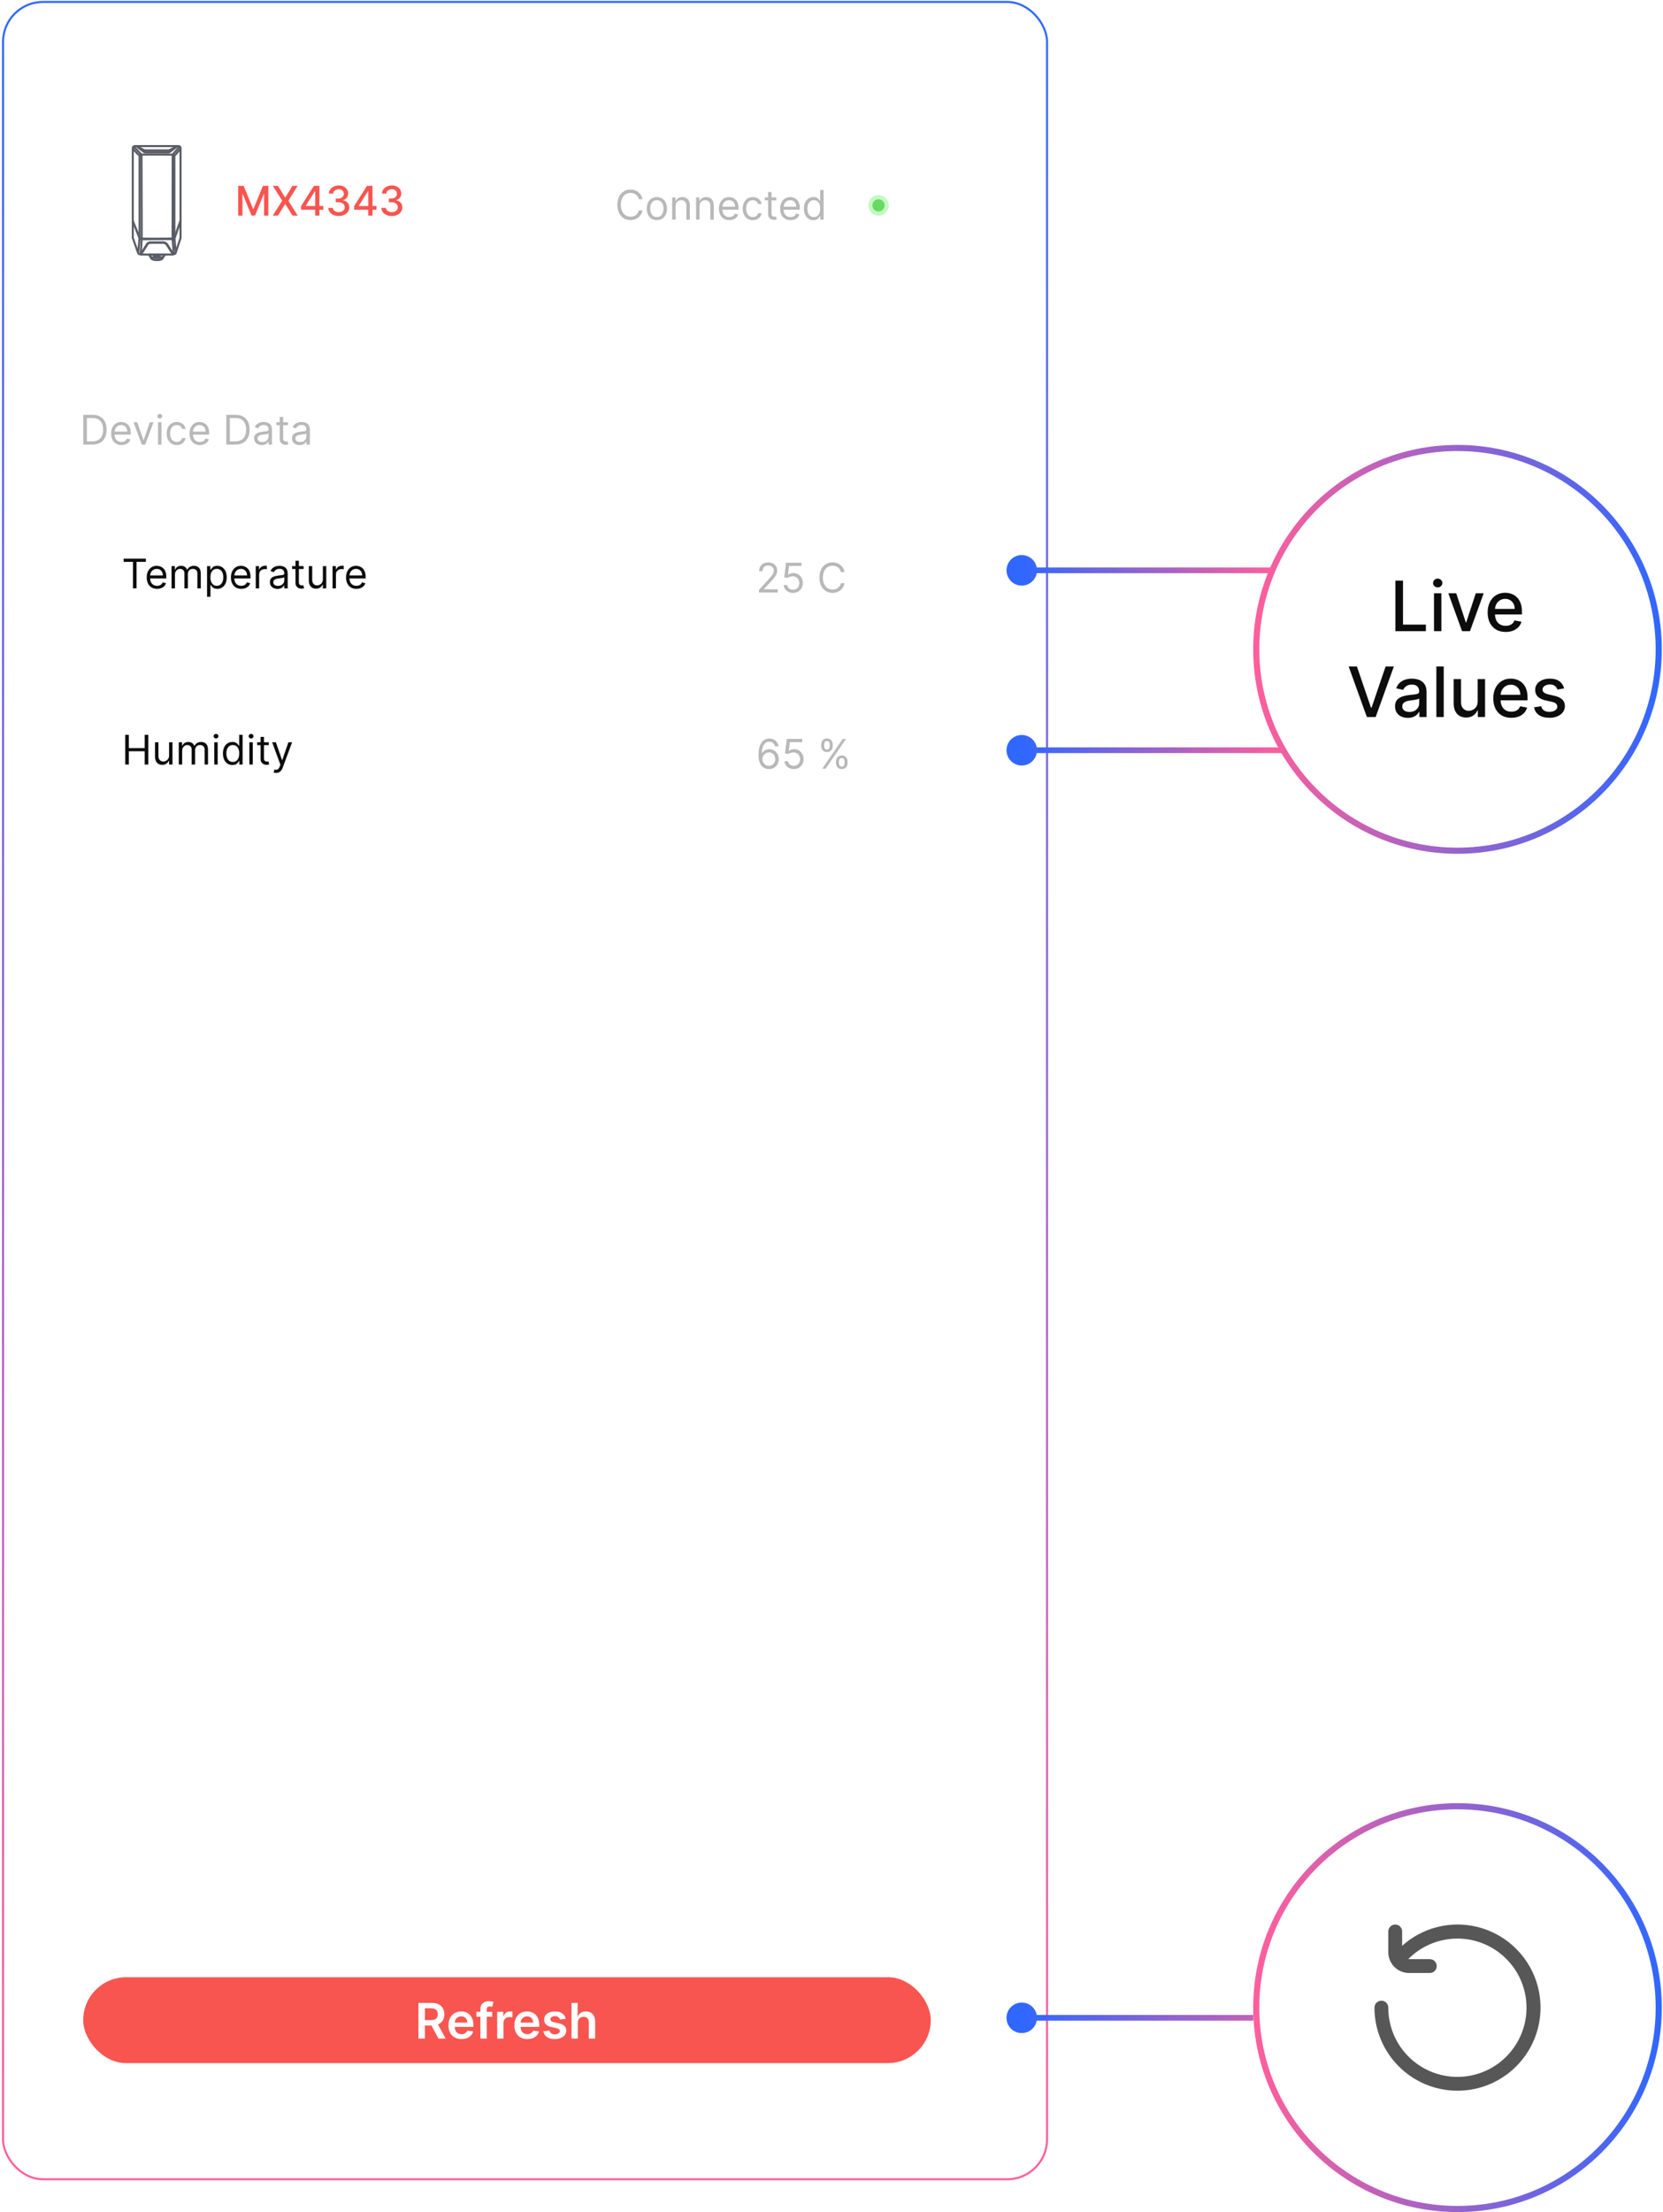 <svg width="407" height="541" viewBox="0 0 407 541" fill="none" xmlns="http://www.w3.org/2000/svg">
<rect x="0.75" y="0.478" width="255.5" height="532.5" rx="9.75" fill="white" stroke="url(#paint0_linear_370_2855)" stroke-width="0.5"/>
<path d="M253.797 493.497C253.797 491.435 252.125 489.764 250.063 489.764C248.002 489.764 246.33 491.435 246.33 493.497C246.33 495.559 248.002 497.23 250.063 497.23C252.125 497.23 253.797 495.559 253.797 493.497ZM306.704 493.497L306.704 492.797L250.063 492.797L250.063 493.497L250.063 494.197L306.704 494.197L306.704 493.497Z" fill="url(#paint1_linear_370_2855)"/>
<path d="M253.797 139.483C253.797 137.422 252.125 135.75 250.063 135.75C248.002 135.75 246.33 137.422 246.33 139.483C246.33 141.545 248.002 143.217 250.063 143.217C252.125 143.217 253.797 141.545 253.797 139.483ZM311.666 139.483V138.783H250.063V139.483V140.183H311.666V139.483Z" fill="url(#paint2_linear_370_2855)"/>
<path d="M253.797 183.486C253.797 181.424 252.125 179.753 250.063 179.753C248.002 179.753 246.33 181.424 246.33 183.486C246.33 185.548 248.002 187.22 250.063 187.22C252.125 187.22 253.797 185.548 253.797 183.486ZM313.896 183.486V182.786H250.063V183.486V184.186H313.896V183.486Z" fill="url(#paint3_linear_370_2855)"/>
<g filter="url(#filter0_d_370_2855)">
<rect x="17.5" y="21.728" width="216" height="52" rx="10" fill="white"/>
</g>
<path fill-rule="evenodd" clip-rule="evenodd" d="M33.01 35.728H43.674C43.954 35.728 44.184 35.958 44.184 36.238V58.202C43.777 59.444 43.371 60.686 42.965 61.927C42.897 62.066 42.75 62.133 42.544 62.148C42.484 62.18 42.424 62.211 42.364 62.243L38.495 62.26C37.149 62.255 35.802 62.25 34.456 62.245C34.405 62.218 34.413 62.197 34.357 62.192C34.016 62.163 33.865 62.059 33.82 61.919L32.5 58.164V53.98V36.238C32.5 35.958 32.73 35.728 33.01 35.728V35.728Z" stroke="#5A5C66" stroke-width="0.5" stroke-miterlimit="22.926"/>
<path fill-rule="evenodd" clip-rule="evenodd" d="M33.315 35.728L35.39 36.776L41.367 36.782L43.443 35.728L41.693 37.053C41.693 37.053 41.422 37.314 41.05 37.289H35.863C35.863 37.289 35.431 37.368 35.04 36.996L33.315 35.728Z" stroke="#5A5C66" stroke-width="0.5" stroke-miterlimit="22.926" stroke-linejoin="round"/>
<path d="M34.631 37.806L42.234 37.808L43.997 35.845" stroke="#5A5C66" stroke-width="0.5" stroke-miterlimit="22.926"/>
<path d="M34.165 38.159C34.165 38.094 32.5 36.41 32.5 36.41" stroke="#5A5C66" stroke-width="0.5" stroke-miterlimit="22.926"/>
<path d="M34.658 37.833L32.678 35.852" stroke="#5A5C66" stroke-width="0.5" stroke-miterlimit="22.926"/>
<path d="M42.681 38.159C42.681 38.094 44.183 36.41 44.183 36.41" stroke="#5A5C66" stroke-width="0.5" stroke-miterlimit="22.926"/>
<path d="M34.162 58.202V38.241C34.162 38.241 34.081 37.806 34.673 37.806" stroke="#5A5C66" stroke-width="0.5" stroke-miterlimit="22.926"/>
<path d="M42.677 58.202V38.241C42.677 38.241 42.758 37.806 42.166 37.806" stroke="#5A5C66" stroke-width="0.5" stroke-miterlimit="22.926"/>
<path d="M32.5 54.037L34.162 58.117C34.162 58.117 34.173 58.308 34.776 58.359C35.379 58.411 42.133 58.359 42.133 58.359C42.133 58.359 42.614 58.365 42.726 58.066L44.157 54.018V54.17L42.767 58.108C42.767 58.108 42.726 58.435 42.299 58.459C41.873 58.484 34.937 58.485 34.937 58.485C34.937 58.485 34.161 58.561 34.085 58.108L32.5 54.077" stroke="#5A5C66" stroke-width="0.5" stroke-miterlimit="22.926"/>
<path d="M34.39 62.199L35.963 59.733C36.008 59.647 36.096 59.556 36.171 59.497C36.372 59.337 36.621 59.269 36.877 59.265H39.864C39.973 59.257 40.111 59.276 40.215 59.302C40.473 59.366 40.696 59.505 40.863 59.713L40.867 59.718L42.461 62.193M40.036 62.737H40.011M36.793 62.735H36.756" stroke="#5A5C66" stroke-width="0.5" stroke-miterlimit="22.926"/>
<path d="M34.497 62.245L36.062 59.791C36.062 59.791 36.269 59.388 36.878 59.38H39.869C39.869 59.38 40.412 59.334 40.774 59.785L42.357 62.243M40.122 62.622H40.117M36.678 62.619H36.664" stroke="#5A5C66" stroke-width="0.5" stroke-miterlimit="22.926"/>
<path d="M34.162 58.202L33.806 61.88" stroke="#5A5C66" stroke-width="0.5" stroke-miterlimit="22.926"/>
<path d="M34.69 58.49L34.41 62.212" stroke="#5A5C66" stroke-width="0.5" stroke-miterlimit="22.926"/>
<path d="M42.677 58.154L43.009 61.794" stroke="#5A5C66" stroke-width="0.5" stroke-miterlimit="22.926"/>
<path d="M42.241 58.462L42.532 62.155" stroke="#5A5C66" stroke-width="0.5" stroke-miterlimit="22.926"/>
<path d="M34.631 37.806L34.686 58.486" stroke="#5A5C66" stroke-width="0.5" stroke-miterlimit="22.926"/>
<path d="M42.257 37.83L42.241 58.462" stroke="#5A5C66" stroke-width="0.5" stroke-miterlimit="22.926"/>
<path fill-rule="evenodd" clip-rule="evenodd" d="M36.895 62.252H36.592V62.459C36.639 62.6 36.725 62.725 36.873 62.828C36.944 63.272 37.243 63.586 38.393 63.606C39.528 63.625 39.834 63.295 39.91 62.85C40.131 62.694 40.213 62.485 40.24 62.252H39.892H36.895Z" stroke="#5A5C66" stroke-width="0.5" stroke-miterlimit="22.926"/>
<path d="M37.692 62.257C37.692 62.294 37.692 63.057 37.692 63.057" stroke="#5A5C66" stroke-width="0.5" stroke-miterlimit="22.926"/>
<path d="M37.872 62.253V63.076" stroke="#5A5C66" stroke-width="0.5" stroke-miterlimit="22.926"/>
<path d="M38.081 62.253V63.076" stroke="#5A5C66" stroke-width="0.5" stroke-miterlimit="22.926"/>
<path d="M38.29 62.253V63.076" stroke="#5A5C66" stroke-width="0.5" stroke-miterlimit="22.926"/>
<path d="M38.5 62.253V63.076" stroke="#5A5C66" stroke-width="0.5" stroke-miterlimit="22.926"/>
<path d="M38.709 62.253V63.076" stroke="#5A5C66" stroke-width="0.5" stroke-miterlimit="22.926"/>
<path d="M38.918 62.253V63.076" stroke="#5A5C66" stroke-width="0.5" stroke-miterlimit="22.926"/>
<path d="M39.127 62.253V63.076" stroke="#5A5C66" stroke-width="0.5" stroke-miterlimit="22.926"/>
<path d="M40.258 62.252C40.187 62.732 39.847 63.097 38.393 63.076C36.941 63.055 36.6 62.721 36.528 62.253" stroke="#5A5C66" stroke-width="0.5" stroke-miterlimit="22.926"/>
<path d="M157.233 48.728H156.352C156.3 48.475 156.209 48.252 156.079 48.06C155.951 47.869 155.795 47.708 155.61 47.578C155.428 47.445 155.225 47.346 155.003 47.279C154.78 47.213 154.548 47.18 154.307 47.18C153.866 47.18 153.468 47.291 153.11 47.514C152.755 47.736 152.472 48.064 152.261 48.497C152.053 48.93 151.949 49.462 151.949 50.092C151.949 50.721 152.053 51.253 152.261 51.686C152.472 52.119 152.755 52.447 153.11 52.67C153.468 52.892 153.866 53.004 154.307 53.004C154.548 53.004 154.78 52.971 155.003 52.904C155.225 52.838 155.428 52.74 155.61 52.609C155.795 52.477 155.951 52.315 156.079 52.123C156.209 51.929 156.3 51.706 156.352 51.455H157.233C157.167 51.827 157.046 52.16 156.871 52.453C156.696 52.747 156.478 52.996 156.217 53.203C155.957 53.406 155.665 53.561 155.34 53.668C155.018 53.774 154.674 53.828 154.307 53.828C153.687 53.828 153.135 53.676 152.652 53.373C152.169 53.07 151.789 52.639 151.512 52.08C151.235 51.522 151.097 50.859 151.097 50.092C151.097 49.325 151.235 48.662 151.512 48.103C151.789 47.544 152.169 47.113 152.652 46.81C153.135 46.507 153.687 46.356 154.307 46.356C154.674 46.356 155.018 46.409 155.34 46.516C155.665 46.622 155.957 46.779 156.217 46.984C156.478 47.188 156.696 47.437 156.871 47.73C157.046 48.021 157.167 48.354 157.233 48.728ZM160.758 53.842C160.266 53.842 159.834 53.724 159.462 53.49C159.093 53.256 158.804 52.928 158.596 52.506C158.39 52.085 158.287 51.593 158.287 51.029C158.287 50.461 158.39 49.965 158.596 49.541C158.804 49.117 159.093 48.788 159.462 48.554C159.834 48.32 160.266 48.203 160.758 48.203C161.251 48.203 161.682 48.32 162.051 48.554C162.423 48.788 162.711 49.117 162.917 49.541C163.126 49.965 163.23 50.461 163.23 51.029C163.23 51.593 163.126 52.085 162.917 52.506C162.711 52.928 162.423 53.256 162.051 53.49C161.682 53.724 161.251 53.842 160.758 53.842ZM160.758 53.089C161.132 53.089 161.44 52.993 161.682 52.801C161.923 52.609 162.102 52.357 162.218 52.045C162.334 51.732 162.392 51.394 162.392 51.029C162.392 50.665 162.334 50.325 162.218 50.01C162.102 49.695 161.923 49.441 161.682 49.246C161.44 49.052 161.132 48.955 160.758 48.955C160.384 48.955 160.077 49.052 159.835 49.246C159.594 49.441 159.415 49.695 159.299 50.01C159.183 50.325 159.125 50.665 159.125 51.029C159.125 51.394 159.183 51.732 159.299 52.045C159.415 52.357 159.594 52.609 159.835 52.801C160.077 52.993 160.384 53.089 160.758 53.089ZM165.347 50.447V53.728H164.509V48.273H165.319V49.126H165.39C165.518 48.849 165.712 48.626 165.972 48.458C166.233 48.288 166.569 48.203 166.981 48.203C167.35 48.203 167.673 48.278 167.95 48.43C168.227 48.579 168.443 48.806 168.597 49.111C168.75 49.415 168.827 49.798 168.827 50.262V53.728H167.989V50.319C167.989 49.89 167.878 49.557 167.656 49.318C167.433 49.076 167.128 48.955 166.739 48.955C166.472 48.955 166.233 49.013 166.022 49.129C165.814 49.245 165.649 49.415 165.528 49.637C165.408 49.86 165.347 50.13 165.347 50.447ZM171.197 50.447V53.728H170.359V48.273H171.169V49.126H171.24C171.367 48.849 171.561 48.626 171.822 48.458C172.082 48.288 172.419 48.203 172.83 48.203C173.2 48.203 173.523 48.278 173.8 48.43C174.077 48.579 174.292 48.806 174.446 49.111C174.6 49.415 174.677 49.798 174.677 50.262V53.728H173.839V50.319C173.839 49.89 173.728 49.557 173.505 49.318C173.283 49.076 172.977 48.955 172.589 48.955C172.321 48.955 172.082 49.013 171.872 49.129C171.663 49.245 171.499 49.415 171.378 49.637C171.257 49.86 171.197 50.13 171.197 50.447ZM178.495 53.842C177.97 53.842 177.516 53.726 177.135 53.494C176.757 53.259 176.464 52.933 176.258 52.514C176.055 52.092 175.953 51.602 175.953 51.043C175.953 50.485 176.055 49.992 176.258 49.566C176.464 49.138 176.751 48.804 177.118 48.565C177.487 48.323 177.918 48.203 178.41 48.203C178.694 48.203 178.975 48.25 179.252 48.344C179.529 48.439 179.781 48.593 180.008 48.806C180.235 49.017 180.417 49.296 180.551 49.644C180.686 49.992 180.754 50.421 180.754 50.93V51.285H176.549V50.56H179.902C179.902 50.253 179.84 49.978 179.717 49.736C179.596 49.495 179.423 49.304 179.199 49.165C178.976 49.025 178.713 48.955 178.41 48.955C178.076 48.955 177.788 49.038 177.544 49.204C177.302 49.367 177.116 49.58 176.986 49.843C176.856 50.106 176.791 50.388 176.791 50.688V51.171C176.791 51.583 176.862 51.932 177.004 52.219C177.148 52.503 177.348 52.719 177.604 52.869C177.86 53.015 178.157 53.089 178.495 53.089C178.716 53.089 178.914 53.058 179.092 52.996C179.272 52.933 179.427 52.838 179.557 52.712C179.687 52.585 179.788 52.426 179.859 52.237L180.669 52.464C180.583 52.738 180.44 52.98 180.239 53.188C180.038 53.394 179.789 53.555 179.493 53.671C179.197 53.785 178.865 53.842 178.495 53.842ZM184.245 53.842C183.733 53.842 183.293 53.721 182.924 53.479C182.554 53.238 182.27 52.905 182.071 52.482C181.873 52.058 181.773 51.574 181.773 51.029C181.773 50.475 181.875 49.986 182.078 49.562C182.284 49.136 182.571 48.804 182.938 48.565C183.307 48.323 183.738 48.203 184.23 48.203C184.614 48.203 184.96 48.273 185.267 48.416C185.575 48.558 185.827 48.756 186.024 49.012C186.22 49.268 186.342 49.566 186.39 49.907H185.551C185.488 49.658 185.346 49.438 185.125 49.246C184.908 49.052 184.614 48.955 184.245 48.955C183.918 48.955 183.632 49.041 183.385 49.211C183.141 49.379 182.951 49.617 182.814 49.925C182.679 50.23 182.611 50.589 182.611 51.001C182.611 51.422 182.677 51.789 182.81 52.102C182.945 52.414 183.134 52.657 183.378 52.83C183.624 53.002 183.913 53.089 184.245 53.089C184.462 53.089 184.66 53.051 184.838 52.975C185.015 52.899 185.166 52.791 185.289 52.648C185.412 52.506 185.499 52.336 185.551 52.137H186.39C186.342 52.459 186.225 52.749 186.038 53.007C185.853 53.263 185.608 53.466 185.303 53.618C185 53.767 184.647 53.842 184.245 53.842ZM189.987 48.273V48.984H187.16V48.273H189.987ZM187.984 46.967H188.822V52.166C188.822 52.402 188.856 52.58 188.925 52.698C188.996 52.814 189.086 52.892 189.195 52.933C189.306 52.971 189.423 52.989 189.547 52.989C189.639 52.989 189.715 52.985 189.774 52.975C189.833 52.963 189.88 52.954 189.916 52.947L190.086 53.7C190.029 53.721 189.95 53.742 189.848 53.764C189.747 53.787 189.618 53.799 189.461 53.799C189.225 53.799 188.993 53.748 188.765 53.646C188.54 53.545 188.353 53.389 188.204 53.181C188.057 52.973 187.984 52.71 187.984 52.393V46.967ZM193.476 53.842C192.95 53.842 192.497 53.726 192.116 53.494C191.737 53.259 191.445 52.933 191.239 52.514C191.035 52.092 190.933 51.602 190.933 51.043C190.933 50.485 191.035 49.992 191.239 49.566C191.445 49.138 191.731 48.804 192.098 48.565C192.467 48.323 192.898 48.203 193.391 48.203C193.675 48.203 193.955 48.25 194.232 48.344C194.509 48.439 194.761 48.593 194.989 48.806C195.216 49.017 195.397 49.296 195.532 49.644C195.667 49.992 195.734 50.421 195.734 50.93V51.285H191.53V50.56H194.882C194.882 50.253 194.821 49.978 194.697 49.736C194.577 49.495 194.404 49.304 194.179 49.165C193.956 49.025 193.694 48.955 193.391 48.955C193.057 48.955 192.768 49.038 192.524 49.204C192.283 49.367 192.097 49.58 191.967 49.843C191.836 50.106 191.771 50.388 191.771 50.688V51.171C191.771 51.583 191.842 51.932 191.984 52.219C192.129 52.503 192.329 52.719 192.585 52.869C192.84 53.015 193.137 53.089 193.476 53.089C193.696 53.089 193.895 53.058 194.072 52.996C194.252 52.933 194.407 52.838 194.538 52.712C194.668 52.585 194.768 52.426 194.839 52.237L195.649 52.464C195.564 52.738 195.421 52.98 195.219 53.188C195.018 53.394 194.77 53.555 194.474 53.671C194.178 53.785 193.845 53.842 193.476 53.842ZM199.069 53.842C198.614 53.842 198.213 53.727 197.865 53.497C197.517 53.265 197.245 52.938 197.048 52.517C196.852 52.093 196.754 51.593 196.754 51.015C196.754 50.442 196.852 49.945 197.048 49.523C197.245 49.102 197.518 48.777 197.869 48.547C198.219 48.317 198.624 48.203 199.083 48.203C199.438 48.203 199.719 48.262 199.925 48.38C200.133 48.496 200.292 48.629 200.401 48.778C200.512 48.925 200.598 49.045 200.66 49.14H200.731V46.455H201.569V53.728H200.759V52.89H200.66C200.598 52.989 200.511 53.115 200.397 53.266C200.283 53.416 200.121 53.549 199.911 53.668C199.7 53.784 199.419 53.842 199.069 53.842ZM199.183 53.089C199.519 53.089 199.803 53.001 200.035 52.826C200.267 52.648 200.443 52.404 200.564 52.091C200.685 51.776 200.745 51.413 200.745 51.001C200.745 50.594 200.686 50.237 200.567 49.932C200.449 49.624 200.274 49.385 200.042 49.215C199.81 49.042 199.523 48.955 199.183 48.955C198.827 48.955 198.531 49.046 198.295 49.229C198.06 49.409 197.884 49.654 197.766 49.964C197.65 50.272 197.592 50.617 197.592 51.001C197.592 51.389 197.651 51.742 197.769 52.059C197.89 52.374 198.067 52.625 198.302 52.812C198.539 52.996 198.832 53.089 199.183 53.089Z" fill="#B8B8B8"/>
<path d="M58.299 45.455H59.631L61.946 51.109H62.031L64.347 45.455H65.678V52.728H64.634V47.465H64.567L62.422 52.717H61.555L59.41 47.462H59.343V52.728H58.299V45.455ZM68.037 45.455L69.777 48.3H69.834L71.574 45.455H72.845L70.58 49.092L72.86 52.728H71.581L69.834 49.923H69.777L68.03 52.728H66.752L69.07 49.092L66.766 45.455H68.037ZM73.682 51.308V50.42L76.824 45.455H77.524V46.762H77.08L74.832 50.32V50.377H79.14V51.308H73.682ZM77.13 52.728V51.038L77.137 50.633V45.455H78.177V52.728H77.13ZM82.909 52.828C82.422 52.828 81.986 52.743 81.603 52.575C81.221 52.407 80.919 52.174 80.697 51.876C80.477 51.575 80.358 51.227 80.342 50.832H81.457C81.471 51.047 81.543 51.234 81.674 51.393C81.806 51.549 81.979 51.67 82.192 51.755C82.405 51.84 82.642 51.883 82.902 51.883C83.189 51.883 83.442 51.833 83.662 51.734C83.885 51.634 84.059 51.496 84.184 51.318C84.31 51.138 84.372 50.931 84.372 50.697C84.372 50.453 84.31 50.239 84.184 50.054C84.061 49.867 83.88 49.72 83.641 49.614C83.404 49.507 83.118 49.454 82.781 49.454H82.167V48.559H82.781C83.051 48.559 83.288 48.511 83.492 48.413C83.698 48.316 83.859 48.181 83.975 48.009C84.091 47.833 84.149 47.629 84.149 47.394C84.149 47.169 84.098 46.974 83.996 46.808C83.897 46.64 83.754 46.509 83.57 46.414C83.388 46.319 83.172 46.272 82.924 46.272C82.687 46.272 82.465 46.316 82.259 46.404C82.056 46.489 81.89 46.612 81.762 46.773C81.634 46.931 81.566 47.122 81.556 47.344H80.495C80.506 46.952 80.622 46.606 80.843 46.308C81.065 46.009 81.359 45.776 81.723 45.608C82.088 45.44 82.493 45.356 82.938 45.356C83.404 45.356 83.806 45.447 84.145 45.629C84.486 45.809 84.749 46.05 84.933 46.35C85.12 46.651 85.213 46.98 85.21 47.337C85.213 47.745 85.099 48.09 84.87 48.374C84.642 48.658 84.339 48.849 83.96 48.946V49.003C84.443 49.076 84.817 49.268 85.083 49.578C85.35 49.888 85.483 50.273 85.48 50.732C85.483 51.132 85.371 51.491 85.147 51.808C84.924 52.126 84.62 52.375 84.234 52.558C83.848 52.737 83.406 52.828 82.909 52.828ZM86.67 51.308V50.42L89.813 45.455H90.512V46.762H90.068L87.82 50.32V50.377H92.128V51.308H86.67ZM90.118 52.728V51.038L90.125 50.633V45.455H91.166V52.728H90.118ZM95.897 52.828C95.41 52.828 94.974 52.743 94.591 52.575C94.21 52.407 93.908 52.174 93.685 51.876C93.465 51.575 93.347 51.227 93.33 50.832H94.445C94.459 51.047 94.531 51.234 94.662 51.393C94.794 51.549 94.967 51.67 95.18 51.755C95.393 51.84 95.63 51.883 95.89 51.883C96.177 51.883 96.43 51.833 96.65 51.734C96.873 51.634 97.047 51.496 97.172 51.318C97.298 51.138 97.361 50.931 97.361 50.697C97.361 50.453 97.298 50.239 97.172 50.054C97.049 49.867 96.868 49.72 96.629 49.614C96.392 49.507 96.106 49.454 95.77 49.454H95.155V48.559H95.77C96.04 48.559 96.276 48.511 96.48 48.413C96.686 48.316 96.847 48.181 96.963 48.009C97.079 47.833 97.137 47.629 97.137 47.394C97.137 47.169 97.086 46.974 96.984 46.808C96.885 46.64 96.743 46.509 96.558 46.414C96.376 46.319 96.16 46.272 95.912 46.272C95.675 46.272 95.454 46.316 95.248 46.404C95.044 46.489 94.878 46.612 94.751 46.773C94.623 46.931 94.554 47.122 94.545 47.344H93.483C93.495 46.952 93.611 46.606 93.831 46.308C94.053 46.009 94.347 45.776 94.712 45.608C95.076 45.44 95.481 45.356 95.926 45.356C96.392 45.356 96.795 45.447 97.133 45.629C97.474 45.809 97.737 46.05 97.922 46.35C98.109 46.651 98.201 46.98 98.199 47.337C98.201 47.745 98.087 48.09 97.858 48.374C97.63 48.658 97.328 48.849 96.949 48.946V49.003C97.432 49.076 97.806 49.268 98.071 49.578C98.338 49.888 98.471 50.273 98.469 50.732C98.471 51.132 98.36 51.491 98.135 51.808C97.912 52.126 97.608 52.375 97.222 52.558C96.836 52.737 96.395 52.828 95.897 52.828Z" fill="#F85550"/>
<circle cx="215" cy="50.228" r="1.5" fill="#72CF70"/>
<path d="M217.5 50.228C217.5 51.609 216.381 52.728 215 52.728C213.619 52.728 212.5 51.609 212.5 50.228C212.5 48.847 213.619 47.728 215 47.728C216.381 47.728 217.5 48.847 217.5 50.228Z" fill="#53EE50" fill-opacity="0.35"/>
<path d="M22.625 108.728H20.381V101.455H22.724C23.43 101.455 24.034 101.601 24.535 101.892C25.037 102.181 25.422 102.596 25.69 103.139C25.957 103.678 26.091 104.325 26.091 105.077C26.091 105.835 25.956 106.487 25.686 107.034C25.416 107.579 25.023 107.998 24.507 108.291C23.991 108.582 23.364 108.728 22.625 108.728ZM21.261 107.947H22.568C23.169 107.947 23.668 107.831 24.063 107.599C24.459 107.367 24.753 107.037 24.947 106.608C25.142 106.179 25.239 105.669 25.239 105.077C25.239 104.49 25.143 103.985 24.951 103.561C24.759 103.135 24.473 102.808 24.092 102.581C23.71 102.351 23.236 102.237 22.668 102.237H21.261V107.947ZM29.741 108.842C29.216 108.842 28.762 108.726 28.381 108.494C28.003 108.259 27.71 107.933 27.504 107.514C27.301 107.092 27.199 106.602 27.199 106.043C27.199 105.485 27.301 104.992 27.504 104.566C27.71 104.138 27.997 103.804 28.364 103.565C28.733 103.323 29.164 103.202 29.656 103.202C29.94 103.202 30.221 103.25 30.498 103.345C30.775 103.439 31.027 103.593 31.254 103.806C31.482 104.017 31.663 104.296 31.798 104.644C31.933 104.992 32 105.421 32 105.93V106.285H27.796V105.56H31.148C31.148 105.253 31.086 104.978 30.963 104.737C30.842 104.495 30.669 104.304 30.445 104.165C30.222 104.025 29.959 103.955 29.656 103.955C29.322 103.955 29.034 104.038 28.79 104.204C28.548 104.367 28.363 104.58 28.232 104.843C28.102 105.106 28.037 105.388 28.037 105.688V106.171C28.037 106.583 28.108 106.932 28.25 107.219C28.394 107.503 28.595 107.72 28.85 107.869C29.106 108.015 29.403 108.089 29.741 108.089C29.962 108.089 30.16 108.058 30.338 107.996C30.518 107.933 30.673 107.838 30.803 107.712C30.933 107.585 31.034 107.426 31.105 107.237L31.915 107.464C31.829 107.738 31.686 107.98 31.485 108.188C31.284 108.394 31.035 108.555 30.739 108.671C30.443 108.785 30.111 108.842 29.741 108.842ZM37.569 103.273L35.552 108.728H34.7L32.683 103.273H33.592L35.097 107.62H35.154L36.66 103.273H37.569ZM38.675 108.728V103.273H39.513V108.728H38.675ZM39.101 102.364C38.938 102.364 38.797 102.309 38.679 102.197C38.563 102.086 38.505 101.952 38.505 101.796C38.505 101.64 38.563 101.506 38.679 101.395C38.797 101.284 38.938 101.228 39.101 101.228C39.265 101.228 39.404 101.284 39.52 101.395C39.639 101.506 39.698 101.64 39.698 101.796C39.698 101.952 39.639 102.086 39.52 102.197C39.404 102.309 39.265 102.364 39.101 102.364ZM43.264 108.842C42.753 108.842 42.312 108.721 41.943 108.479C41.574 108.238 41.29 107.905 41.091 107.482C40.892 107.058 40.793 106.574 40.793 106.029C40.793 105.475 40.894 104.986 41.098 104.563C41.304 104.136 41.59 103.804 41.957 103.565C42.327 103.323 42.758 103.202 43.25 103.202C43.633 103.202 43.979 103.273 44.287 103.416C44.595 103.558 44.847 103.756 45.043 104.012C45.24 104.268 45.362 104.566 45.409 104.907H44.571C44.507 104.658 44.365 104.438 44.145 104.246C43.927 104.052 43.633 103.955 43.264 103.955C42.938 103.955 42.651 104.041 42.405 104.211C42.161 104.379 41.97 104.617 41.833 104.925C41.698 105.23 41.631 105.589 41.631 106.001C41.631 106.422 41.697 106.789 41.83 107.102C41.965 107.414 42.154 107.657 42.398 107.83C42.644 108.002 42.933 108.089 43.264 108.089C43.482 108.089 43.68 108.051 43.857 107.975C44.035 107.899 44.185 107.791 44.308 107.648C44.431 107.506 44.519 107.336 44.571 107.137H45.409C45.362 107.459 45.245 107.749 45.057 108.007C44.873 108.263 44.628 108.466 44.322 108.618C44.019 108.767 43.667 108.842 43.264 108.842ZM48.921 108.842C48.396 108.842 47.942 108.726 47.561 108.494C47.182 108.259 46.89 107.933 46.684 107.514C46.48 107.092 46.379 106.602 46.379 106.043C46.379 105.485 46.48 104.992 46.684 104.566C46.89 104.138 47.176 103.804 47.543 103.565C47.913 103.323 48.343 103.202 48.836 103.202C49.12 103.202 49.401 103.25 49.678 103.345C49.955 103.439 50.207 103.593 50.434 103.806C50.661 104.017 50.842 104.296 50.977 104.644C51.112 104.992 51.18 105.421 51.18 105.93V106.285H46.975V105.56H50.327C50.327 105.253 50.266 104.978 50.143 104.737C50.022 104.495 49.849 104.304 49.624 104.165C49.402 104.025 49.139 103.955 48.836 103.955C48.502 103.955 48.213 104.038 47.969 104.204C47.728 104.367 47.542 104.58 47.412 104.843C47.282 105.106 47.217 105.388 47.217 105.688V106.171C47.217 106.583 47.288 106.932 47.43 107.219C47.574 107.503 47.774 107.72 48.03 107.869C48.285 108.015 48.583 108.089 48.921 108.089C49.141 108.089 49.34 108.058 49.518 107.996C49.698 107.933 49.853 107.838 49.983 107.712C50.113 107.585 50.214 107.426 50.285 107.237L51.094 107.464C51.009 107.738 50.866 107.98 50.665 108.188C50.464 108.394 50.215 108.555 49.919 108.671C49.623 108.785 49.291 108.842 48.921 108.842ZM57.625 108.728H55.381V101.455H57.724C58.43 101.455 59.034 101.601 59.535 101.892C60.037 102.181 60.422 102.596 60.69 103.139C60.957 103.678 61.091 104.325 61.091 105.077C61.091 105.835 60.956 106.487 60.686 107.034C60.416 107.579 60.023 107.998 59.507 108.291C58.991 108.582 58.364 108.728 57.625 108.728ZM56.261 107.947H57.568C58.169 107.947 58.668 107.831 59.063 107.599C59.459 107.367 59.753 107.037 59.947 106.608C60.142 106.179 60.239 105.669 60.239 105.077C60.239 104.49 60.143 103.985 59.951 103.561C59.759 103.135 59.473 102.808 59.092 102.581C58.711 102.351 58.236 102.237 57.668 102.237H56.261V107.947ZM64.06 108.856C63.714 108.856 63.4 108.791 63.119 108.661C62.837 108.528 62.613 108.337 62.447 108.089C62.282 107.838 62.199 107.535 62.199 107.18C62.199 106.867 62.26 106.614 62.383 106.42C62.507 106.223 62.671 106.069 62.877 105.958C63.083 105.847 63.31 105.764 63.559 105.71C63.81 105.653 64.062 105.608 64.315 105.575C64.647 105.532 64.915 105.5 65.121 105.479C65.33 105.455 65.481 105.416 65.576 105.362C65.673 105.307 65.722 105.212 65.722 105.077V105.049C65.722 104.699 65.626 104.426 65.434 104.232C65.245 104.038 64.957 103.941 64.571 103.941C64.171 103.941 63.857 104.029 63.63 104.204C63.403 104.379 63.243 104.566 63.151 104.765L62.355 104.481C62.497 104.149 62.687 103.891 62.923 103.707C63.162 103.52 63.423 103.389 63.705 103.316C63.989 103.24 64.268 103.202 64.543 103.202C64.718 103.202 64.919 103.224 65.146 103.266C65.376 103.307 65.597 103.391 65.81 103.519C66.026 103.646 66.204 103.839 66.347 104.097C66.489 104.355 66.56 104.701 66.56 105.134V108.728H65.722V107.989H65.679C65.622 108.108 65.528 108.234 65.395 108.369C65.262 108.504 65.086 108.619 64.866 108.714C64.646 108.809 64.377 108.856 64.06 108.856ZM64.188 108.103C64.519 108.103 64.798 108.038 65.026 107.908C65.255 107.778 65.428 107.609 65.544 107.403C65.662 107.197 65.722 106.981 65.722 106.754V105.987C65.686 106.029 65.608 106.068 65.487 106.104C65.369 106.137 65.231 106.166 65.075 106.193C64.921 106.216 64.771 106.237 64.624 106.256C64.48 106.273 64.363 106.287 64.273 106.299C64.055 106.327 63.851 106.374 63.662 106.438C63.475 106.499 63.323 106.593 63.207 106.718C63.094 106.841 63.037 107.009 63.037 107.222C63.037 107.514 63.145 107.734 63.36 107.883C63.578 108.03 63.854 108.103 64.188 108.103ZM70.462 103.273V103.984H67.635V103.273H70.462ZM68.459 101.967H69.297V107.166C69.297 107.402 69.331 107.58 69.4 107.698C69.471 107.814 69.561 107.892 69.67 107.933C69.781 107.97 69.898 107.989 70.021 107.989C70.114 107.989 70.189 107.985 70.248 107.975C70.308 107.963 70.355 107.954 70.39 107.947L70.561 108.7C70.504 108.721 70.425 108.742 70.323 108.764C70.221 108.787 70.092 108.799 69.936 108.799C69.699 108.799 69.467 108.748 69.24 108.646C69.015 108.545 68.828 108.389 68.679 108.181C68.532 107.973 68.459 107.71 68.459 107.393V101.967ZM73.327 108.856C72.982 108.856 72.668 108.791 72.386 108.661C72.105 108.528 71.881 108.337 71.715 108.089C71.549 107.838 71.466 107.535 71.466 107.18C71.466 106.867 71.528 106.614 71.651 106.42C71.774 106.223 71.939 106.069 72.145 105.958C72.351 105.847 72.578 105.764 72.826 105.71C73.078 105.653 73.33 105.608 73.583 105.575C73.914 105.532 74.183 105.5 74.389 105.479C74.597 105.455 74.749 105.416 74.844 105.362C74.941 105.307 74.989 105.212 74.989 105.077V105.049C74.989 104.699 74.893 104.426 74.701 104.232C74.512 104.038 74.225 103.941 73.839 103.941C73.439 103.941 73.125 104.029 72.897 104.204C72.67 104.379 72.51 104.566 72.418 104.765L71.623 104.481C71.765 104.149 71.954 103.891 72.191 103.707C72.43 103.52 72.69 103.389 72.972 103.316C73.256 103.24 73.536 103.202 73.81 103.202C73.985 103.202 74.187 103.224 74.414 103.266C74.644 103.307 74.865 103.391 75.078 103.519C75.293 103.646 75.472 103.839 75.614 104.097C75.756 104.355 75.827 104.701 75.827 105.134V108.728H74.989V107.989H74.947C74.89 108.108 74.795 108.234 74.662 108.369C74.53 108.504 74.353 108.619 74.133 108.714C73.913 108.809 73.644 108.856 73.327 108.856ZM73.455 108.103C73.787 108.103 74.066 108.038 74.293 107.908C74.523 107.778 74.696 107.609 74.812 107.403C74.93 107.197 74.989 106.981 74.989 106.754V105.987C74.954 106.029 74.876 106.068 74.755 106.104C74.636 106.137 74.499 106.166 74.343 106.193C74.189 106.216 74.039 106.237 73.892 106.256C73.748 106.273 73.63 106.287 73.54 106.299C73.323 106.327 73.119 106.374 72.93 106.438C72.743 106.499 72.591 106.593 72.475 106.718C72.361 106.841 72.305 107.009 72.305 107.222C72.305 107.514 72.412 107.734 72.628 107.883C72.846 108.03 73.121 108.103 73.455 108.103Z" fill="#B8B8B8"/>
<circle cx="356.704" cy="491" r="49.25" transform="rotate(90 356.704 491)" stroke="url(#paint4_linear_370_2855)" stroke-width="1.5"/>
<circle cx="356.704" cy="158.812" r="49.25" transform="rotate(90 356.704 158.812)" stroke="url(#paint5_linear_370_2855)" stroke-width="1.5"/>
<g filter="url(#filter1_d_370_2855)">
<rect x="16.5" y="122" width="216" height="36.812" rx="5" fill="white"/>
</g>
<g filter="url(#filter2_d_370_2855)">
<rect x="16.5" y="165.081" width="216" height="36.812" rx="5" fill="white"/>
</g>
<path d="M185.753 144.906V144.267L188.153 141.639C188.435 141.331 188.667 141.063 188.849 140.836C189.032 140.607 189.167 140.391 189.254 140.19C189.344 139.986 189.389 139.773 189.389 139.551C189.389 139.295 189.328 139.074 189.205 138.887C189.084 138.7 188.918 138.555 188.707 138.453C188.497 138.352 188.26 138.301 187.997 138.301C187.718 138.301 187.474 138.359 187.266 138.475C187.06 138.588 186.9 138.748 186.786 138.954C186.675 139.16 186.619 139.402 186.619 139.678H185.781C185.781 139.252 185.879 138.878 186.076 138.556C186.272 138.234 186.54 137.983 186.879 137.803C187.219 137.624 187.602 137.534 188.026 137.534C188.452 137.534 188.829 137.624 189.158 137.803C189.487 137.983 189.746 138.226 189.933 138.531C190.12 138.837 190.213 139.177 190.213 139.551C190.213 139.818 190.165 140.08 190.067 140.335C189.973 140.589 189.807 140.872 189.57 141.184C189.336 141.494 189.01 141.873 188.594 142.321L186.96 144.068V144.125H190.341V144.906H185.753ZM194.08 145.005C193.664 145.005 193.288 144.922 192.955 144.757C192.621 144.591 192.353 144.364 192.152 144.075C191.951 143.786 191.841 143.457 191.822 143.088H192.674C192.707 143.417 192.856 143.689 193.121 143.904C193.389 144.117 193.709 144.224 194.08 144.224C194.379 144.224 194.644 144.154 194.876 144.014C195.11 143.875 195.294 143.683 195.426 143.439C195.561 143.193 195.629 142.915 195.629 142.605C195.629 142.287 195.559 142.004 195.419 141.756C195.282 141.505 195.092 141.307 194.851 141.163C194.609 141.018 194.334 140.945 194.023 140.943C193.801 140.94 193.572 140.975 193.338 141.046C193.104 141.114 192.911 141.203 192.759 141.312L191.935 141.213L192.376 137.633H196.154V138.414H193.114L192.859 140.559H192.901C193.05 140.441 193.237 140.343 193.462 140.264C193.687 140.186 193.922 140.147 194.165 140.147C194.611 140.147 195.007 140.254 195.355 140.467C195.705 140.678 195.98 140.966 196.179 141.333C196.38 141.7 196.481 142.119 196.481 142.59C196.481 143.054 196.377 143.469 196.168 143.833C195.962 144.196 195.678 144.482 195.316 144.693C194.954 144.901 194.542 145.005 194.08 145.005ZM206.684 139.906H205.803C205.751 139.652 205.66 139.43 205.53 139.238C205.402 139.046 205.246 138.885 205.061 138.755C204.879 138.623 204.677 138.523 204.454 138.457C204.231 138.391 203.999 138.357 203.758 138.357C203.318 138.357 202.919 138.469 202.561 138.691C202.206 138.914 201.923 139.242 201.713 139.675C201.504 140.108 201.4 140.64 201.4 141.269C201.4 141.899 201.504 142.431 201.713 142.864C201.923 143.297 202.206 143.625 202.561 143.848C202.919 144.07 203.318 144.181 203.758 144.181C203.999 144.181 204.231 144.148 204.454 144.082C204.677 144.016 204.879 143.917 205.061 143.787C205.246 143.655 205.402 143.492 205.53 143.301C205.66 143.107 205.751 142.884 205.803 142.633H206.684C206.618 143.005 206.497 143.337 206.322 143.631C206.147 143.924 205.929 144.174 205.669 144.38C205.408 144.584 205.116 144.739 204.791 144.845C204.469 144.952 204.125 145.005 203.758 145.005C203.138 145.005 202.586 144.854 202.103 144.551C201.62 144.248 201.24 143.817 200.963 143.258C200.686 142.699 200.548 142.036 200.548 141.269C200.548 140.502 200.686 139.839 200.963 139.281C201.24 138.722 201.62 138.291 202.103 137.988C202.586 137.685 203.138 137.534 203.758 137.534C204.125 137.534 204.469 137.587 204.791 137.693C205.116 137.8 205.408 137.956 205.669 138.162C205.929 138.366 206.147 138.614 206.322 138.908C206.497 139.199 206.618 139.532 206.684 139.906Z" fill="#B8B8B8"/>
<path d="M30.253 137.414V136.633H35.707V137.414H33.42V143.906H32.539V137.414H30.253ZM38.449 144.019C37.923 144.019 37.47 143.903 37.088 143.671C36.71 143.437 36.417 143.11 36.211 142.691C36.008 142.27 35.906 141.78 35.906 141.221C35.906 140.662 36.008 140.17 36.211 139.744C36.417 139.315 36.704 138.982 37.071 138.742C37.44 138.501 37.871 138.38 38.363 138.38C38.647 138.38 38.928 138.428 39.205 138.522C39.482 138.617 39.734 138.771 39.961 138.984C40.189 139.195 40.37 139.474 40.505 139.822C40.64 140.17 40.707 140.598 40.707 141.107V141.463H36.502V140.738H39.855C39.855 140.43 39.793 140.156 39.67 139.914C39.549 139.673 39.377 139.482 39.152 139.343C38.929 139.203 38.666 139.133 38.363 139.133C38.029 139.133 37.741 139.216 37.497 139.382C37.255 139.545 37.069 139.758 36.939 140.021C36.809 140.284 36.744 140.565 36.744 140.866V141.349C36.744 141.761 36.815 142.11 36.957 142.397C37.101 142.681 37.301 142.897 37.557 143.046C37.813 143.193 38.11 143.267 38.449 143.267C38.669 143.267 38.867 143.236 39.045 143.174C39.225 143.11 39.38 143.016 39.51 142.89C39.641 142.762 39.741 142.604 39.812 142.414L40.622 142.642C40.537 142.916 40.393 143.158 40.192 143.366C39.991 143.572 39.742 143.733 39.446 143.849C39.15 143.963 38.818 144.019 38.449 144.019ZM41.982 143.906V138.451H42.791V139.303H42.863C42.976 139.012 43.16 138.786 43.413 138.625C43.666 138.462 43.971 138.38 44.326 138.38C44.685 138.38 44.985 138.462 45.224 138.625C45.466 138.786 45.654 139.012 45.789 139.303H45.846C45.985 139.022 46.195 138.798 46.474 138.632C46.753 138.464 47.088 138.38 47.479 138.38C47.967 138.38 48.366 138.533 48.676 138.838C48.986 139.141 49.141 139.614 49.141 140.255V143.906H48.303V140.255C48.303 139.853 48.193 139.565 47.973 139.392C47.752 139.219 47.493 139.133 47.195 139.133C46.811 139.133 46.514 139.249 46.304 139.481C46.093 139.711 45.988 140.002 45.988 140.355V143.906H45.135V140.17C45.135 139.86 45.035 139.61 44.834 139.421C44.632 139.229 44.373 139.133 44.056 139.133C43.838 139.133 43.634 139.191 43.445 139.307C43.258 139.423 43.106 139.584 42.99 139.79C42.877 139.994 42.82 140.229 42.82 140.497V143.906H41.982ZM50.673 145.951V138.451H51.483V139.318H51.582C51.644 139.223 51.729 139.102 51.838 138.955C51.949 138.806 52.108 138.674 52.314 138.558C52.522 138.439 52.804 138.38 53.159 138.38C53.618 138.38 54.023 138.495 54.374 138.725C54.724 138.954 54.997 139.28 55.194 139.701C55.39 140.123 55.489 140.62 55.489 141.193C55.489 141.77 55.39 142.271 55.194 142.695C54.997 143.116 54.725 143.443 54.377 143.675C54.029 143.905 53.628 144.019 53.173 144.019C52.823 144.019 52.542 143.961 52.332 143.845C52.121 143.727 51.959 143.593 51.845 143.444C51.731 143.293 51.644 143.167 51.582 143.068H51.511V145.951H50.673ZM51.497 141.178C51.497 141.59 51.557 141.954 51.678 142.269C51.799 142.581 51.975 142.826 52.207 143.004C52.439 143.179 52.724 143.267 53.06 143.267C53.41 143.267 53.702 143.174 53.937 142.99C54.173 142.803 54.351 142.552 54.469 142.237C54.59 141.919 54.651 141.567 54.651 141.178C54.651 140.795 54.591 140.449 54.473 140.142C54.357 139.831 54.181 139.586 53.944 139.406C53.709 139.224 53.415 139.133 53.06 139.133C52.719 139.133 52.432 139.219 52.2 139.392C51.968 139.563 51.793 139.802 51.675 140.11C51.556 140.415 51.497 140.771 51.497 141.178ZM59.054 144.019C58.528 144.019 58.075 143.903 57.694 143.671C57.315 143.437 57.023 143.11 56.817 142.691C56.613 142.27 56.511 141.78 56.511 141.221C56.511 140.662 56.613 140.17 56.817 139.744C57.023 139.315 57.309 138.982 57.676 138.742C58.045 138.501 58.476 138.38 58.969 138.38C59.253 138.38 59.533 138.428 59.81 138.522C60.087 138.617 60.34 138.771 60.567 138.984C60.794 139.195 60.975 139.474 61.11 139.822C61.245 140.17 61.312 140.598 61.312 141.107V141.463H57.108V140.738H60.46C60.46 140.43 60.399 140.156 60.276 139.914C60.155 139.673 59.982 139.482 59.757 139.343C59.535 139.203 59.272 139.133 58.969 139.133C58.635 139.133 58.346 139.216 58.102 139.382C57.861 139.545 57.675 139.758 57.545 140.021C57.414 140.284 57.349 140.565 57.349 140.866V141.349C57.349 141.761 57.42 142.11 57.562 142.397C57.707 142.681 57.907 142.897 58.163 143.046C58.418 143.193 58.715 143.267 59.054 143.267C59.274 143.267 59.473 143.236 59.651 143.174C59.831 143.11 59.986 143.016 60.116 142.89C60.246 142.762 60.347 142.604 60.418 142.414L61.227 142.642C61.142 142.916 60.999 143.158 60.798 143.366C60.596 143.572 60.348 143.733 60.052 143.849C59.756 143.963 59.423 144.019 59.054 144.019ZM62.587 143.906V138.451H63.397V139.275H63.454C63.553 139.005 63.733 138.786 63.994 138.618C64.254 138.45 64.548 138.366 64.874 138.366C64.936 138.366 65.013 138.367 65.105 138.37C65.197 138.372 65.267 138.375 65.315 138.38V139.232C65.286 139.225 65.221 139.215 65.119 139.201C65.02 139.184 64.915 139.176 64.803 139.176C64.538 139.176 64.301 139.231 64.093 139.343C63.887 139.451 63.724 139.603 63.603 139.797C63.485 139.989 63.425 140.208 63.425 140.454V143.906H62.587ZM67.913 144.034C67.567 144.034 67.254 143.968 66.972 143.838C66.69 143.706 66.467 143.515 66.301 143.267C66.135 143.016 66.052 142.713 66.052 142.357C66.052 142.045 66.114 141.792 66.237 141.598C66.36 141.401 66.525 141.247 66.731 141.136C66.937 141.025 67.164 140.942 67.412 140.887C67.663 140.83 67.915 140.785 68.169 140.752C68.5 140.71 68.769 140.678 68.975 140.656C69.183 140.633 69.335 140.594 69.43 140.539C69.527 140.485 69.575 140.39 69.575 140.255V140.227C69.575 139.876 69.479 139.604 69.287 139.41C69.098 139.216 68.81 139.119 68.424 139.119C68.024 139.119 67.711 139.206 67.484 139.382C67.256 139.557 67.096 139.744 67.004 139.943L66.209 139.659C66.351 139.327 66.54 139.069 66.777 138.884C67.016 138.697 67.276 138.567 67.558 138.494C67.842 138.418 68.121 138.38 68.396 138.38C68.571 138.38 68.772 138.402 69 138.444C69.23 138.484 69.451 138.568 69.664 138.696C69.879 138.824 70.058 139.017 70.2 139.275C70.342 139.533 70.413 139.879 70.413 140.312V143.906H69.575V143.167H69.532C69.476 143.285 69.381 143.412 69.248 143.547C69.116 143.682 68.939 143.797 68.719 143.892C68.499 143.986 68.23 144.034 67.913 144.034ZM68.041 143.281C68.373 143.281 68.652 143.216 68.879 143.085C69.109 142.955 69.281 142.787 69.397 142.581C69.516 142.375 69.575 142.159 69.575 141.931V141.164C69.54 141.207 69.462 141.246 69.341 141.281C69.222 141.315 69.085 141.344 68.929 141.37C68.775 141.394 68.625 141.415 68.478 141.434C68.333 141.451 68.216 141.465 68.126 141.477C67.908 141.505 67.705 141.551 67.515 141.615C67.328 141.677 67.177 141.77 67.061 141.896C66.947 142.019 66.89 142.187 66.89 142.4C66.89 142.691 66.998 142.911 67.214 143.061C67.431 143.207 67.707 143.281 68.041 143.281ZM74.315 138.451V139.161H71.488V138.451H74.315ZM72.312 137.144H73.15V142.343C73.15 142.58 73.184 142.758 73.253 142.876C73.324 142.992 73.414 143.07 73.523 143.11C73.634 143.148 73.751 143.167 73.875 143.167C73.967 143.167 74.043 143.162 74.102 143.153C74.161 143.141 74.209 143.132 74.244 143.125L74.414 143.877C74.358 143.899 74.278 143.92 74.177 143.941C74.075 143.965 73.946 143.977 73.789 143.977C73.553 143.977 73.321 143.926 73.093 143.824C72.868 143.722 72.681 143.567 72.532 143.359C72.385 143.151 72.312 142.888 72.312 142.571V137.144ZM79.013 141.676V138.451H79.851V143.906H79.013V142.982H78.956C78.829 143.259 78.63 143.495 78.36 143.689C78.09 143.881 77.749 143.977 77.337 143.977C76.996 143.977 76.693 143.902 76.428 143.753C76.163 143.602 75.954 143.374 75.803 143.071C75.651 142.766 75.576 142.381 75.576 141.917V138.451H76.414V141.86C76.414 142.258 76.525 142.575 76.748 142.812C76.972 143.049 77.259 143.167 77.607 143.167C77.815 143.167 78.027 143.114 78.243 143.007C78.46 142.901 78.643 142.737 78.789 142.517C78.939 142.297 79.013 142.017 79.013 141.676ZM81.386 143.906V138.451H82.196V139.275H82.253C82.352 139.005 82.532 138.786 82.792 138.618C83.053 138.45 83.346 138.366 83.673 138.366C83.735 138.366 83.812 138.367 83.904 138.37C83.996 138.372 84.066 138.375 84.114 138.38V139.232C84.085 139.225 84.02 139.215 83.918 139.201C83.819 139.184 83.713 139.176 83.602 139.176C83.337 139.176 83.1 139.231 82.892 139.343C82.686 139.451 82.522 139.603 82.402 139.797C82.283 139.989 82.224 140.208 82.224 140.454V143.906H81.386ZM87.228 144.019C86.702 144.019 86.249 143.903 85.868 143.671C85.489 143.437 85.197 143.11 84.991 142.691C84.787 142.27 84.685 141.78 84.685 141.221C84.685 140.662 84.787 140.17 84.991 139.744C85.197 139.315 85.483 138.982 85.85 138.742C86.219 138.501 86.65 138.38 87.143 138.38C87.427 138.38 87.707 138.428 87.984 138.522C88.261 138.617 88.513 138.771 88.741 138.984C88.968 139.195 89.149 139.474 89.284 139.822C89.419 140.17 89.486 140.598 89.486 141.107V141.463H85.282V140.738H88.634C88.634 140.43 88.573 140.156 88.449 139.914C88.329 139.673 88.156 139.482 87.931 139.343C87.708 139.203 87.446 139.133 87.143 139.133C86.809 139.133 86.52 139.216 86.276 139.382C86.035 139.545 85.849 139.758 85.719 140.021C85.588 140.284 85.523 140.565 85.523 140.866V141.349C85.523 141.761 85.594 142.11 85.736 142.397C85.881 142.681 86.081 142.897 86.337 143.046C86.592 143.193 86.889 143.267 87.228 143.267C87.448 143.267 87.647 143.236 87.824 143.174C88.004 143.11 88.159 143.016 88.29 142.89C88.42 142.762 88.52 142.604 88.591 142.414L89.401 142.642C89.316 142.916 89.173 143.158 88.971 143.366C88.77 143.572 88.522 143.733 88.226 143.849C87.93 143.963 87.597 144.019 87.228 144.019Z" fill="#0C0C0C"/>
<path d="M188.168 188.086C187.869 188.081 187.571 188.024 187.273 187.915C186.974 187.806 186.702 187.623 186.456 187.365C186.21 187.104 186.012 186.753 185.863 186.31C185.714 185.865 185.639 185.306 185.639 184.634C185.639 183.99 185.7 183.42 185.82 182.922C185.941 182.423 186.116 182.003 186.346 181.662C186.576 181.318 186.853 181.058 187.177 180.881C187.504 180.703 187.872 180.614 188.281 180.614C188.688 180.614 189.051 180.696 189.368 180.859C189.688 181.02 189.948 181.245 190.149 181.534C190.35 181.823 190.481 182.155 190.54 182.532H189.673C189.593 182.205 189.437 181.934 189.205 181.719C188.973 181.503 188.665 181.395 188.281 181.395C187.718 181.395 187.274 181.64 186.95 182.131C186.628 182.621 186.465 183.308 186.463 184.194H186.52C186.652 183.992 186.81 183.821 186.992 183.679C187.177 183.534 187.38 183.423 187.603 183.345C187.826 183.267 188.061 183.228 188.31 183.228C188.726 183.228 189.107 183.332 189.453 183.54C189.799 183.746 190.076 184.032 190.284 184.396C190.492 184.758 190.597 185.174 190.597 185.643C190.597 186.092 190.496 186.504 190.295 186.878C190.094 187.25 189.811 187.546 189.446 187.766C189.084 187.984 188.658 188.09 188.168 188.086ZM188.168 187.305C188.466 187.305 188.733 187.23 188.97 187.081C189.209 186.932 189.397 186.732 189.535 186.481C189.674 186.23 189.744 185.95 189.744 185.643C189.744 185.342 189.677 185.068 189.542 184.822C189.409 184.574 189.226 184.376 188.991 184.229C188.759 184.082 188.494 184.009 188.196 184.009C187.971 184.009 187.762 184.054 187.567 184.144C187.373 184.232 187.203 184.352 187.056 184.506C186.912 184.66 186.798 184.836 186.715 185.035C186.632 185.232 186.591 185.439 186.591 185.657C186.591 185.946 186.658 186.215 186.793 186.466C186.931 186.717 187.118 186.92 187.354 187.074C187.594 187.228 187.865 187.305 188.168 187.305ZM194.266 188.086C193.849 188.086 193.474 188.003 193.14 187.837C192.806 187.671 192.539 187.444 192.338 187.155C192.136 186.867 192.026 186.537 192.007 186.168H192.86C192.893 186.497 193.042 186.769 193.307 186.985C193.575 187.198 193.894 187.305 194.266 187.305C194.564 187.305 194.829 187.235 195.061 187.095C195.296 186.955 195.479 186.764 195.612 186.52C195.747 186.273 195.814 185.995 195.814 185.685C195.814 185.368 195.744 185.085 195.605 184.836C195.467 184.586 195.278 184.388 195.036 184.243C194.795 184.099 194.519 184.026 194.209 184.023C193.986 184.021 193.758 184.055 193.524 184.126C193.289 184.195 193.096 184.284 192.945 184.393L192.121 184.293L192.561 180.714H196.34V181.495H193.3L193.044 183.64H193.087C193.236 183.521 193.423 183.423 193.648 183.345C193.873 183.267 194.107 183.228 194.351 183.228C194.796 183.228 195.193 183.334 195.541 183.547C195.891 183.758 196.166 184.047 196.365 184.414C196.566 184.781 196.666 185.2 196.666 185.671C196.666 186.135 196.562 186.549 196.354 186.914C196.148 187.276 195.864 187.563 195.502 187.773C195.139 187.982 194.727 188.086 194.266 188.086ZM204.597 186.623V186.239C204.597 185.974 204.651 185.731 204.76 185.511C204.872 185.289 205.033 185.111 205.243 184.979C205.456 184.844 205.714 184.776 206.017 184.776C206.325 184.776 206.583 184.844 206.792 184.979C207 185.111 207.157 185.289 207.264 185.511C207.37 185.731 207.424 185.974 207.424 186.239V186.623C207.424 186.888 207.369 187.132 207.26 187.354C207.154 187.574 206.995 187.752 206.784 187.887C206.576 188.019 206.32 188.086 206.017 188.086C205.71 188.086 205.45 188.019 205.24 187.887C205.029 187.752 204.869 187.574 204.76 187.354C204.651 187.132 204.597 186.888 204.597 186.623ZM205.321 186.239V186.623C205.321 186.843 205.373 187.041 205.478 187.216C205.582 187.389 205.762 187.475 206.017 187.475C206.266 187.475 206.441 187.389 206.543 187.216C206.647 187.041 206.699 186.843 206.699 186.623V186.239C206.699 186.019 206.65 185.823 206.55 185.65C206.451 185.474 206.273 185.387 206.017 185.387C205.769 185.387 205.59 185.474 205.481 185.65C205.375 185.823 205.321 186.019 205.321 186.239ZM200.975 182.461V182.077C200.975 181.812 201.029 181.569 201.138 181.349C201.249 181.127 201.41 180.949 201.621 180.817C201.834 180.682 202.092 180.614 202.395 180.614C202.703 180.614 202.961 180.682 203.169 180.817C203.378 180.949 203.535 181.127 203.642 181.349C203.748 181.569 203.801 181.812 203.801 182.077V182.461C203.801 182.726 203.747 182.97 203.638 183.192C203.532 183.412 203.373 183.59 203.162 183.725C202.954 183.858 202.698 183.924 202.395 183.924C202.087 183.924 201.828 183.858 201.618 183.725C201.407 183.59 201.247 183.412 201.138 183.192C201.029 182.97 200.975 182.726 200.975 182.461ZM201.699 182.077V182.461C201.699 182.681 201.751 182.879 201.855 183.054C201.96 183.227 202.14 183.313 202.395 183.313C202.644 183.313 202.819 183.227 202.921 183.054C203.025 182.879 203.077 182.681 203.077 182.461V182.077C203.077 181.857 203.027 181.661 202.928 181.488C202.828 181.313 202.651 181.225 202.395 181.225C202.147 181.225 201.968 181.313 201.859 181.488C201.752 181.661 201.699 181.857 201.699 182.077ZM201.245 187.986L206.245 180.714H207.054L202.054 187.986H201.245Z" fill="#B8B8B8"/>
<path d="M30.65 186.986V179.714H31.531V182.952H35.409V179.714H36.289V186.986H35.409V183.733H31.531V186.986H30.65ZM41.376 184.756V181.532H42.215V186.986H41.376V186.063H41.32C41.192 186.34 40.993 186.576 40.723 186.77C40.453 186.961 40.112 187.057 39.7 187.057C39.359 187.057 39.056 186.983 38.791 186.834C38.526 186.682 38.318 186.455 38.166 186.152C38.015 185.846 37.939 185.462 37.939 184.998V181.532H38.777V184.941C38.777 185.339 38.888 185.656 39.111 185.893C39.336 186.129 39.622 186.248 39.97 186.248C40.178 186.248 40.39 186.194 40.606 186.088C40.824 185.981 41.006 185.818 41.153 185.598C41.302 185.378 41.376 185.097 41.376 184.756ZM43.749 186.986V181.532H44.559V182.384H44.63C44.744 182.093 44.927 181.867 45.181 181.706C45.434 181.542 45.738 181.461 46.093 181.461C46.453 181.461 46.752 181.542 46.992 181.706C47.233 181.867 47.421 182.093 47.556 182.384H47.613C47.753 182.102 47.962 181.879 48.242 181.713C48.521 181.545 48.856 181.461 49.247 181.461C49.734 181.461 50.133 181.613 50.443 181.919C50.754 182.222 50.909 182.694 50.909 183.336V186.986H50.071V183.336C50.071 182.933 49.96 182.646 49.74 182.473C49.52 182.3 49.261 182.214 48.962 182.214C48.579 182.214 48.282 182.33 48.071 182.562C47.861 182.791 47.755 183.082 47.755 183.435V186.986H46.903V183.251C46.903 182.94 46.802 182.691 46.601 182.501C46.4 182.309 46.141 182.214 45.823 182.214C45.605 182.214 45.402 182.272 45.212 182.388C45.026 182.504 44.874 182.665 44.758 182.871C44.644 183.074 44.587 183.31 44.587 183.577V186.986H43.749ZM52.441 186.986V181.532H53.279V186.986H52.441ZM52.867 180.623C52.704 180.623 52.563 180.567 52.444 180.456C52.328 180.345 52.27 180.211 52.27 180.055C52.27 179.898 52.328 179.765 52.444 179.653C52.563 179.542 52.704 179.486 52.867 179.486C53.03 179.486 53.17 179.542 53.286 179.653C53.404 179.765 53.464 179.898 53.464 180.055C53.464 180.211 53.404 180.345 53.286 180.456C53.17 180.567 53.03 180.623 52.867 180.623ZM56.874 187.1C56.419 187.1 56.018 186.985 55.67 186.756C55.322 186.523 55.05 186.197 54.853 185.775C54.657 185.352 54.558 184.851 54.558 184.273C54.558 183.7 54.657 183.203 54.853 182.782C55.05 182.36 55.323 182.035 55.673 181.805C56.024 181.576 56.428 181.461 56.888 181.461C57.243 181.461 57.523 181.52 57.729 181.638C57.938 181.754 58.096 181.887 58.205 182.036C58.316 182.183 58.403 182.304 58.465 182.398H58.535V179.714H59.374V186.986H58.564V186.148H58.465C58.403 186.248 58.315 186.373 58.202 186.525C58.088 186.674 57.926 186.808 57.715 186.926C57.505 187.042 57.224 187.1 56.874 187.1ZM56.987 186.347C57.323 186.347 57.608 186.26 57.84 186.084C58.072 185.907 58.248 185.662 58.369 185.349C58.489 185.034 58.55 184.671 58.55 184.259C58.55 183.852 58.49 183.496 58.372 183.19C58.254 182.882 58.079 182.643 57.847 182.473C57.615 182.3 57.328 182.214 56.987 182.214C56.632 182.214 56.336 182.305 56.099 182.487C55.865 182.667 55.689 182.912 55.57 183.222C55.454 183.53 55.396 183.876 55.396 184.259C55.396 184.647 55.456 185 55.574 185.317C55.695 185.632 55.872 185.883 56.106 186.07C56.343 186.255 56.637 186.347 56.987 186.347ZM61.025 186.986V181.532H61.863V186.986H61.025ZM61.451 180.623C61.288 180.623 61.147 180.567 61.028 180.456C60.912 180.345 60.854 180.211 60.854 180.055C60.854 179.898 60.912 179.765 61.028 179.653C61.147 179.542 61.288 179.486 61.451 179.486C61.614 179.486 61.754 179.542 61.87 179.653C61.988 179.765 62.048 179.898 62.048 180.055C62.048 180.211 61.988 180.345 61.87 180.456C61.754 180.567 61.614 180.623 61.451 180.623ZM65.77 181.532V182.242H62.943V181.532H65.77ZM63.767 180.225H64.605V185.424C64.605 185.661 64.64 185.838 64.708 185.956C64.779 186.073 64.869 186.151 64.978 186.191C65.089 186.229 65.207 186.248 65.33 186.248C65.422 186.248 65.498 186.243 65.557 186.233C65.616 186.222 65.663 186.212 65.699 186.205L65.87 186.958C65.813 186.979 65.733 187.001 65.632 187.022C65.53 187.046 65.401 187.057 65.245 187.057C65.008 187.057 64.776 187.006 64.549 186.905C64.324 186.803 64.136 186.648 63.987 186.439C63.841 186.231 63.767 185.968 63.767 185.651V180.225ZM67.57 189.032C67.428 189.032 67.302 189.02 67.191 188.996C67.079 188.975 67.002 188.954 66.96 188.932L67.173 188.194C67.376 188.246 67.556 188.265 67.713 188.251C67.869 188.236 68.007 188.166 68.128 188.041C68.251 187.918 68.364 187.718 68.465 187.441L68.622 187.015L66.605 181.532H67.514L69.019 185.878H69.076L70.582 181.532H71.491L69.176 187.782C69.071 188.064 68.942 188.297 68.788 188.481C68.635 188.668 68.456 188.807 68.252 188.897C68.051 188.987 67.824 189.032 67.57 189.032Z" fill="#0C0C0C"/>
<path d="M341.502 154.366V142.002H343.368V152.76H348.97V154.366H341.502ZM350.953 154.366V145.093H352.758V154.366H350.953ZM351.865 143.662C351.551 143.662 351.281 143.558 351.056 143.348C350.834 143.135 350.724 142.881 350.724 142.588C350.724 142.29 350.834 142.036 351.056 141.827C351.281 141.614 351.551 141.507 351.865 141.507C352.179 141.507 352.446 141.614 352.668 141.827C352.893 142.036 353.006 142.29 353.006 142.588C353.006 142.881 352.893 143.135 352.668 143.348C352.446 143.558 352.179 143.662 351.865 143.662ZM363.119 145.093L359.757 154.366H357.825L354.456 145.093H356.394L358.742 152.229H358.839L361.181 145.093H363.119ZM368.496 154.553C367.583 154.553 366.796 154.358 366.136 153.967C365.48 153.573 364.973 153.019 364.615 152.307C364.261 151.591 364.083 150.752 364.083 149.79C364.083 148.84 364.261 148.003 364.615 147.278C364.973 146.554 365.472 145.988 366.112 145.582C366.756 145.175 367.508 144.972 368.37 144.972C368.893 144.972 369.4 145.059 369.891 145.232C370.382 145.405 370.823 145.677 371.213 146.047C371.604 146.417 371.911 146.898 372.137 147.49C372.362 148.077 372.475 148.792 372.475 149.633V150.273H365.104V148.92H370.706C370.706 148.446 370.609 148.025 370.416 147.659C370.223 147.288 369.951 146.997 369.601 146.783C369.255 146.57 368.849 146.463 368.382 146.463C367.875 146.463 367.432 146.588 367.054 146.838C366.679 147.083 366.39 147.405 366.184 147.804C365.983 148.198 365.883 148.627 365.883 149.089V150.146C365.883 150.766 365.991 151.293 366.208 151.728C366.43 152.162 366.738 152.494 367.132 152.724C367.527 152.949 367.987 153.062 368.515 153.062C368.857 153.062 369.169 153.013 369.45 152.917C369.732 152.816 369.976 152.667 370.181 152.47C370.386 152.273 370.543 152.029 370.652 151.74L372.36 152.048C372.223 152.551 371.978 152.991 371.624 153.37C371.273 153.744 370.833 154.036 370.302 154.245C369.774 154.45 369.173 154.553 368.496 154.553ZM332.091 163.002L335.532 173.072H335.671L339.112 163.002H341.128L336.679 175.366H334.524L330.074 163.002H332.091ZM344.554 175.571C343.966 175.571 343.435 175.462 342.96 175.245C342.485 175.024 342.109 174.704 341.831 174.285C341.558 173.867 341.421 173.353 341.421 172.746C341.421 172.222 341.521 171.792 341.723 171.454C341.924 171.116 342.196 170.848 342.538 170.651C342.88 170.454 343.262 170.305 343.685 170.204C344.107 170.104 344.538 170.027 344.977 169.975C345.532 169.91 345.983 169.858 346.329 169.818C346.675 169.774 346.927 169.703 347.083 169.606C347.24 169.51 347.319 169.353 347.319 169.136V169.093C347.319 168.566 347.17 168.158 346.872 167.868C346.578 167.578 346.14 167.433 345.556 167.433C344.948 167.433 344.47 167.568 344.119 167.838C343.773 168.103 343.534 168.399 343.401 168.725L341.705 168.339C341.906 167.775 342.2 167.321 342.586 166.974C342.976 166.624 343.425 166.371 343.932 166.214C344.439 166.053 344.973 165.972 345.532 165.972C345.902 165.972 346.295 166.017 346.709 166.105C347.128 166.19 347.518 166.347 347.88 166.576C348.247 166.805 348.546 167.133 348.78 167.56C349.013 167.983 349.13 168.532 349.13 169.208V175.366H347.367V174.098H347.295C347.178 174.331 347.003 174.561 346.77 174.786C346.536 175.012 346.236 175.199 345.87 175.348C345.504 175.497 345.065 175.571 344.554 175.571ZM344.946 174.122C345.445 174.122 345.872 174.024 346.226 173.826C346.584 173.629 346.856 173.372 347.041 173.054C347.23 172.732 347.325 172.388 347.325 172.021V170.826C347.261 170.89 347.136 170.951 346.951 171.007C346.77 171.059 346.562 171.106 346.329 171.146C346.095 171.182 345.868 171.216 345.647 171.249C345.425 171.277 345.24 171.301 345.091 171.321C344.741 171.365 344.421 171.44 344.131 171.544C343.846 171.649 343.616 171.8 343.443 171.997C343.274 172.19 343.19 172.448 343.19 172.77C343.19 173.217 343.355 173.555 343.685 173.784C344.015 174.009 344.435 174.122 344.946 174.122ZM353.339 163.002V175.366H351.534V163.002H353.339ZM361.642 171.52V166.093H363.453V175.366H361.678V173.76H361.581C361.368 174.255 361.026 174.667 360.555 174.997C360.088 175.323 359.506 175.486 358.81 175.486C358.215 175.486 357.687 175.356 357.229 175.094C356.774 174.828 356.416 174.436 356.154 173.917C355.896 173.398 355.768 172.756 355.768 171.991V166.093H357.573V171.774C357.573 172.406 357.748 172.909 358.098 173.283C358.448 173.657 358.903 173.844 359.462 173.844C359.8 173.844 360.136 173.76 360.47 173.591C360.808 173.422 361.088 173.166 361.31 172.824C361.535 172.482 361.646 172.047 361.642 171.52ZM369.874 175.553C368.961 175.553 368.174 175.358 367.514 174.967C366.858 174.573 366.351 174.019 365.993 173.307C365.639 172.591 365.461 171.752 365.461 170.79C365.461 169.84 365.639 169.003 365.993 168.278C366.351 167.554 366.85 166.988 367.49 166.582C368.134 166.175 368.886 165.972 369.748 165.972C370.271 165.972 370.778 166.059 371.269 166.232C371.76 166.405 372.201 166.677 372.591 167.047C372.981 167.417 373.289 167.898 373.515 168.49C373.74 169.077 373.853 169.792 373.853 170.633V171.273H366.482V169.92H372.084C372.084 169.446 371.987 169.025 371.794 168.659C371.601 168.288 371.329 167.997 370.979 167.783C370.633 167.57 370.227 167.463 369.76 167.463C369.253 167.463 368.81 167.588 368.432 167.838C368.057 168.083 367.768 168.405 367.562 168.804C367.361 169.198 367.26 169.627 367.26 170.089V171.146C367.26 171.766 367.369 172.293 367.586 172.728C367.808 173.162 368.116 173.494 368.51 173.724C368.904 173.949 369.365 174.062 369.893 174.062C370.235 174.062 370.547 174.013 370.828 173.917C371.11 173.816 371.353 173.667 371.559 173.47C371.764 173.273 371.921 173.029 372.03 172.74L373.738 173.048C373.601 173.551 373.356 173.991 373.002 174.37C372.651 174.744 372.211 175.036 371.679 175.245C371.152 175.45 370.551 175.553 369.874 175.553ZM382.804 168.357L381.168 168.647C381.1 168.437 380.991 168.238 380.842 168.049C380.697 167.86 380.5 167.705 380.25 167.584C380.001 167.463 379.689 167.403 379.315 167.403C378.804 167.403 378.377 167.518 378.035 167.747C377.693 167.972 377.522 168.264 377.522 168.622C377.522 168.932 377.636 169.182 377.866 169.371C378.095 169.56 378.465 169.715 378.977 169.836L380.45 170.174C381.303 170.371 381.939 170.675 382.357 171.086C382.776 171.496 382.985 172.029 382.985 172.685C382.985 173.241 382.824 173.736 382.502 174.17C382.184 174.601 381.74 174.939 381.168 175.185C380.601 175.43 379.943 175.553 379.194 175.553C378.156 175.553 377.308 175.332 376.652 174.889C375.996 174.442 375.594 173.808 375.445 172.987L377.19 172.722C377.298 173.176 377.522 173.52 377.86 173.754C378.198 173.983 378.639 174.098 379.182 174.098C379.773 174.098 380.246 173.975 380.601 173.73C380.955 173.48 381.132 173.176 381.132 172.818C381.132 172.528 381.023 172.285 380.806 172.088C380.592 171.89 380.264 171.742 379.822 171.641L378.252 171.297C377.387 171.1 376.747 170.786 376.332 170.355C375.922 169.924 375.717 169.379 375.717 168.719C375.717 168.172 375.87 167.693 376.175 167.282C376.481 166.872 376.904 166.552 377.443 166.322C377.983 166.089 378.6 165.972 379.297 165.972C380.299 165.972 381.088 166.19 381.663 166.624C382.239 167.055 382.619 167.632 382.804 168.357Z" fill="#0C0C0C"/>
<rect x="20.364" y="483.566" width="207.427" height="21" rx="10.5" fill="#F85550"/>
<path d="M102.4 498.566V489.839H105.673C106.343 489.839 106.906 489.955 107.36 490.188C107.817 490.421 108.163 490.748 108.396 491.168C108.631 491.586 108.749 492.073 108.749 492.63C108.749 493.189 108.63 493.675 108.391 494.087C108.156 494.496 107.808 494.813 107.347 495.038C106.887 495.259 106.322 495.37 105.651 495.37H103.32V494.057H105.438C105.83 494.057 106.151 494.003 106.401 493.895C106.651 493.785 106.836 493.624 106.955 493.414C107.077 493.201 107.138 492.939 107.138 492.63C107.138 492.32 107.077 492.056 106.955 491.837C106.833 491.616 106.647 491.448 106.397 491.334C106.147 491.218 105.825 491.16 105.43 491.16H103.981V498.566H102.4ZM106.908 494.611L109.069 498.566H107.305L105.183 494.611H106.908ZM112.94 498.694C112.284 498.694 111.717 498.557 111.24 498.285C110.766 498.009 110.401 497.62 110.145 497.117C109.889 496.611 109.761 496.016 109.761 495.332C109.761 494.658 109.889 494.067 110.145 493.559C110.403 493.047 110.764 492.65 111.227 492.366C111.69 492.079 112.234 491.935 112.859 491.935C113.263 491.935 113.643 492.001 114.001 492.131C114.362 492.259 114.68 492.458 114.956 492.728C115.234 492.998 115.453 493.341 115.612 493.759C115.771 494.174 115.851 494.668 115.851 495.242V495.715H110.486V494.675H114.372C114.369 494.38 114.305 494.117 114.18 493.887C114.055 493.654 113.881 493.471 113.656 493.337C113.435 493.204 113.176 493.137 112.881 493.137C112.565 493.137 112.288 493.214 112.05 493.367C111.811 493.518 111.625 493.716 111.491 493.964C111.361 494.208 111.294 494.476 111.291 494.769V495.677C111.291 496.057 111.361 496.384 111.5 496.657C111.639 496.927 111.834 497.134 112.084 497.279C112.334 497.421 112.626 497.492 112.962 497.492C113.186 497.492 113.389 497.461 113.571 497.398C113.753 497.333 113.911 497.238 114.044 497.113C114.178 496.988 114.278 496.833 114.347 496.648L115.787 496.81C115.696 497.191 115.523 497.523 115.267 497.807C115.014 498.089 114.69 498.307 114.295 498.464C113.901 498.617 113.449 498.694 112.94 498.694ZM120.471 492.02V493.214H116.602V492.02H120.471ZM117.569 498.566V491.403C117.569 490.962 117.66 490.596 117.842 490.303C118.027 490.011 118.274 489.792 118.583 489.647C118.893 489.502 119.237 489.43 119.615 489.43C119.882 489.43 120.119 489.451 120.326 489.493C120.534 489.536 120.687 489.574 120.787 489.609L120.48 490.802C120.414 490.782 120.332 490.762 120.233 490.742C120.133 490.719 120.022 490.708 119.9 490.708C119.613 490.708 119.41 490.778 119.291 490.917C119.174 491.053 119.116 491.249 119.116 491.505V498.566H117.569ZM121.679 498.566V492.02H123.175V493.111H123.243C123.363 492.734 123.567 492.442 123.857 492.238C124.15 492.03 124.483 491.927 124.858 491.927C124.944 491.927 125.039 491.931 125.144 491.939C125.252 491.945 125.341 491.955 125.412 491.969V493.388C125.347 493.366 125.243 493.346 125.101 493.329C124.962 493.309 124.827 493.299 124.696 493.299C124.415 493.299 124.162 493.36 123.938 493.482C123.716 493.601 123.542 493.768 123.414 493.981C123.286 494.194 123.222 494.439 123.222 494.718V498.566H121.679ZM129.065 498.694C128.409 498.694 127.842 498.557 127.365 498.285C126.891 498.009 126.526 497.62 126.27 497.117C126.014 496.611 125.886 496.016 125.886 495.332C125.886 494.658 126.014 494.067 126.27 493.559C126.528 493.047 126.889 492.65 127.352 492.366C127.815 492.079 128.359 491.935 128.984 491.935C129.388 491.935 129.768 492.001 130.126 492.131C130.487 492.259 130.805 492.458 131.081 492.728C131.359 492.998 131.578 493.341 131.737 493.759C131.896 494.174 131.976 494.668 131.976 495.242V495.715H126.611V494.675H130.497C130.494 494.38 130.43 494.117 130.305 493.887C130.18 493.654 130.006 493.471 129.781 493.337C129.56 493.204 129.301 493.137 129.006 493.137C128.69 493.137 128.413 493.214 128.175 493.367C127.936 493.518 127.75 493.716 127.616 493.964C127.486 494.208 127.419 494.476 127.416 494.769V495.677C127.416 496.057 127.486 496.384 127.625 496.657C127.764 496.927 127.959 497.134 128.209 497.279C128.459 497.421 128.751 497.492 129.087 497.492C129.311 497.492 129.514 497.461 129.696 497.398C129.878 497.333 130.036 497.238 130.169 497.113C130.303 496.988 130.403 496.833 130.472 496.648L131.912 496.81C131.821 497.191 131.648 497.523 131.392 497.807C131.139 498.089 130.815 498.307 130.42 498.464C130.026 498.617 129.574 498.694 129.065 498.694ZM138.454 493.751L137.048 493.904C137.008 493.762 136.939 493.628 136.839 493.503C136.743 493.378 136.612 493.278 136.447 493.201C136.282 493.124 136.081 493.086 135.842 493.086C135.521 493.086 135.251 493.155 135.032 493.295C134.816 493.434 134.71 493.614 134.713 493.836C134.71 494.026 134.779 494.181 134.922 494.3C135.066 494.42 135.305 494.518 135.637 494.594L136.754 494.833C137.373 494.966 137.833 495.178 138.135 495.468C138.439 495.758 138.592 496.137 138.595 496.606C138.592 497.018 138.471 497.381 138.233 497.697C137.997 498.009 137.669 498.253 137.248 498.43C136.828 498.606 136.345 498.694 135.799 498.694C134.998 498.694 134.353 498.526 133.865 498.191C133.376 497.853 133.085 497.383 132.991 496.78L134.495 496.636C134.564 496.931 134.708 497.154 134.93 497.305C135.152 497.455 135.44 497.53 135.795 497.53C136.162 497.53 136.456 497.455 136.677 497.305C136.902 497.154 137.014 496.968 137.014 496.746C137.014 496.559 136.941 496.404 136.797 496.282C136.654 496.16 136.433 496.066 136.132 496.001L135.015 495.766C134.387 495.636 133.923 495.415 133.622 495.106C133.321 494.793 133.172 494.398 133.174 493.921C133.172 493.518 133.281 493.168 133.502 492.873C133.727 492.574 134.038 492.344 134.436 492.182C134.836 492.018 135.298 491.935 135.821 491.935C136.588 491.935 137.191 492.099 137.632 492.425C138.075 492.752 138.349 493.194 138.454 493.751ZM141.409 494.731V498.566H139.867V489.839H141.375V493.133H141.452C141.605 492.763 141.843 492.472 142.164 492.259C142.488 492.043 142.9 491.935 143.4 491.935C143.854 491.935 144.25 492.03 144.588 492.221C144.926 492.411 145.188 492.689 145.373 493.056C145.56 493.422 145.654 493.87 145.654 494.398V498.566H144.111V494.637C144.111 494.197 143.998 493.854 143.77 493.61C143.546 493.363 143.23 493.239 142.824 493.239C142.551 493.239 142.307 493.299 142.091 493.418C141.878 493.535 141.711 493.704 141.588 493.925C141.469 494.147 141.409 494.415 141.409 494.731Z" fill="white"/>
<path d="M356.704 470.679C351.701 470.682 346.876 472.536 343.157 475.883V472.372C343.157 471.923 342.978 471.492 342.661 471.175C342.343 470.857 341.912 470.679 341.463 470.679C341.014 470.679 340.583 470.857 340.266 471.175C339.948 471.492 339.77 471.923 339.77 472.372V477.452C339.77 478.8 340.305 480.092 341.258 481.045C342.21 481.998 343.503 482.533 344.85 482.533H349.93C350.379 482.533 350.81 482.354 351.128 482.037C351.445 481.719 351.624 481.288 351.624 480.839C351.624 480.39 351.445 479.959 351.128 479.642C350.81 479.324 350.379 479.146 349.93 479.146H344.85C344.793 479.137 344.736 479.126 344.681 479.11C347.44 476.331 351.079 474.596 354.975 474.201C358.872 473.805 362.785 474.775 366.046 476.943C369.307 479.111 371.715 482.345 372.858 486.091C374.001 489.837 373.809 493.863 372.314 497.483C370.818 501.103 368.113 504.092 364.66 505.939C361.206 507.787 357.219 508.378 353.378 507.613C349.537 506.848 346.08 504.773 343.599 501.744C341.117 498.714 339.764 494.916 339.77 491C339.77 490.551 339.591 490.12 339.274 489.803C338.956 489.485 338.525 489.307 338.076 489.307C337.627 489.307 337.196 489.485 336.879 489.803C336.561 490.12 336.383 490.551 336.383 491C336.383 495.019 337.575 498.948 339.808 502.29C342.04 505.632 345.214 508.236 348.927 509.774C352.641 511.312 356.727 511.715 360.669 510.931C364.611 510.147 368.231 508.211 371.073 505.369C373.915 502.527 375.851 498.906 376.635 494.964C377.419 491.023 377.017 486.937 375.479 483.223C373.94 479.51 371.336 476.336 367.994 474.103C364.652 471.871 360.723 470.679 356.704 470.679Z" fill="#575757"/>
<defs>
<filter id="filter0_d_370_2855" x="11.5" y="16.728" width="228" height="64" filterUnits="userSpaceOnUse" color-interpolation-filters="sRGB">
<feFlood flood-opacity="0" result="BackgroundImageFix"/>
<feColorMatrix in="SourceAlpha" type="matrix" values="0 0 0 0 0 0 0 0 0 0 0 0 0 0 0 0 0 0 127 0" result="hardAlpha"/>
<feMorphology radius="1" operator="dilate" in="SourceAlpha" result="effect1_dropShadow_370_2855"/>
<feOffset dy="1"/>
<feGaussianBlur stdDeviation="2.5"/>
<feComposite in2="hardAlpha" operator="out"/>
<feColorMatrix type="matrix" values="0 0 0 0 0 0 0 0 0 0 0 0 0 0 0 0 0 0 0.1 0"/>
<feBlend mode="normal" in2="BackgroundImageFix" result="effect1_dropShadow_370_2855"/>
<feBlend mode="normal" in="SourceGraphic" in2="effect1_dropShadow_370_2855" result="shape"/>
</filter>
<filter id="filter1_d_370_2855" x="10.5" y="117" width="228" height="48.812" filterUnits="userSpaceOnUse" color-interpolation-filters="sRGB">
<feFlood flood-opacity="0" result="BackgroundImageFix"/>
<feColorMatrix in="SourceAlpha" type="matrix" values="0 0 0 0 0 0 0 0 0 0 0 0 0 0 0 0 0 0 127 0" result="hardAlpha"/>
<feMorphology radius="1" operator="dilate" in="SourceAlpha" result="effect1_dropShadow_370_2855"/>
<feOffset dy="1"/>
<feGaussianBlur stdDeviation="2.5"/>
<feComposite in2="hardAlpha" operator="out"/>
<feColorMatrix type="matrix" values="0 0 0 0 0 0 0 0 0 0 0 0 0 0 0 0 0 0 0.1 0"/>
<feBlend mode="normal" in2="BackgroundImageFix" result="effect1_dropShadow_370_2855"/>
<feBlend mode="normal" in="SourceGraphic" in2="effect1_dropShadow_370_2855" result="shape"/>
</filter>
<filter id="filter2_d_370_2855" x="10.5" y="160.081" width="228" height="48.812" filterUnits="userSpaceOnUse" color-interpolation-filters="sRGB">
<feFlood flood-opacity="0" result="BackgroundImageFix"/>
<feColorMatrix in="SourceAlpha" type="matrix" values="0 0 0 0 0 0 0 0 0 0 0 0 0 0 0 0 0 0 127 0" result="hardAlpha"/>
<feMorphology radius="1" operator="dilate" in="SourceAlpha" result="effect1_dropShadow_370_2855"/>
<feOffset dy="1"/>
<feGaussianBlur stdDeviation="2.5"/>
<feComposite in2="hardAlpha" operator="out"/>
<feColorMatrix type="matrix" values="0 0 0 0 0 0 0 0 0 0 0 0 0 0 0 0 0 0 0.1 0"/>
<feBlend mode="normal" in2="BackgroundImageFix" result="effect1_dropShadow_370_2855"/>
<feBlend mode="normal" in="SourceGraphic" in2="effect1_dropShadow_370_2855" result="shape"/>
</filter>
<linearGradient id="paint0_linear_370_2855" x1="128.5" y1="0.228" x2="128.5" y2="533.228" gradientUnits="userSpaceOnUse">
<stop stop-color="#2F67FF"/>
<stop offset="1" stop-color="#FF5F9B"/>
</linearGradient>
<linearGradient id="paint1_linear_370_2855" x1="250.063" y1="492.697" x2="306.704" y2="492.697" gradientUnits="userSpaceOnUse">
<stop stop-color="#2F67FF"/>
<stop offset="1" stop-color="#C262B8"/>
</linearGradient>
<linearGradient id="paint2_linear_370_2855" x1="250.063" y1="138.684" x2="311.666" y2="138.684" gradientUnits="userSpaceOnUse">
<stop stop-color="#2F67FF"/>
<stop offset="1" stop-color="#FF5F9B"/>
</linearGradient>
<linearGradient id="paint3_linear_370_2855" x1="250.063" y1="182.687" x2="313.896" y2="182.687" gradientUnits="userSpaceOnUse">
<stop stop-color="#2F67FF"/>
<stop offset="1" stop-color="#FF5F9B"/>
</linearGradient>
<linearGradient id="paint4_linear_370_2855" x1="356.704" y1="441" x2="356.704" y2="541" gradientUnits="userSpaceOnUse">
<stop stop-color="#2F67FF"/>
<stop offset="1" stop-color="#FF5F9B"/>
</linearGradient>
<linearGradient id="paint5_linear_370_2855" x1="356.704" y1="108.812" x2="356.704" y2="208.812" gradientUnits="userSpaceOnUse">
<stop stop-color="#2F67FF"/>
<stop offset="1" stop-color="#FF5F9B"/>
</linearGradient>
</defs>
</svg>
